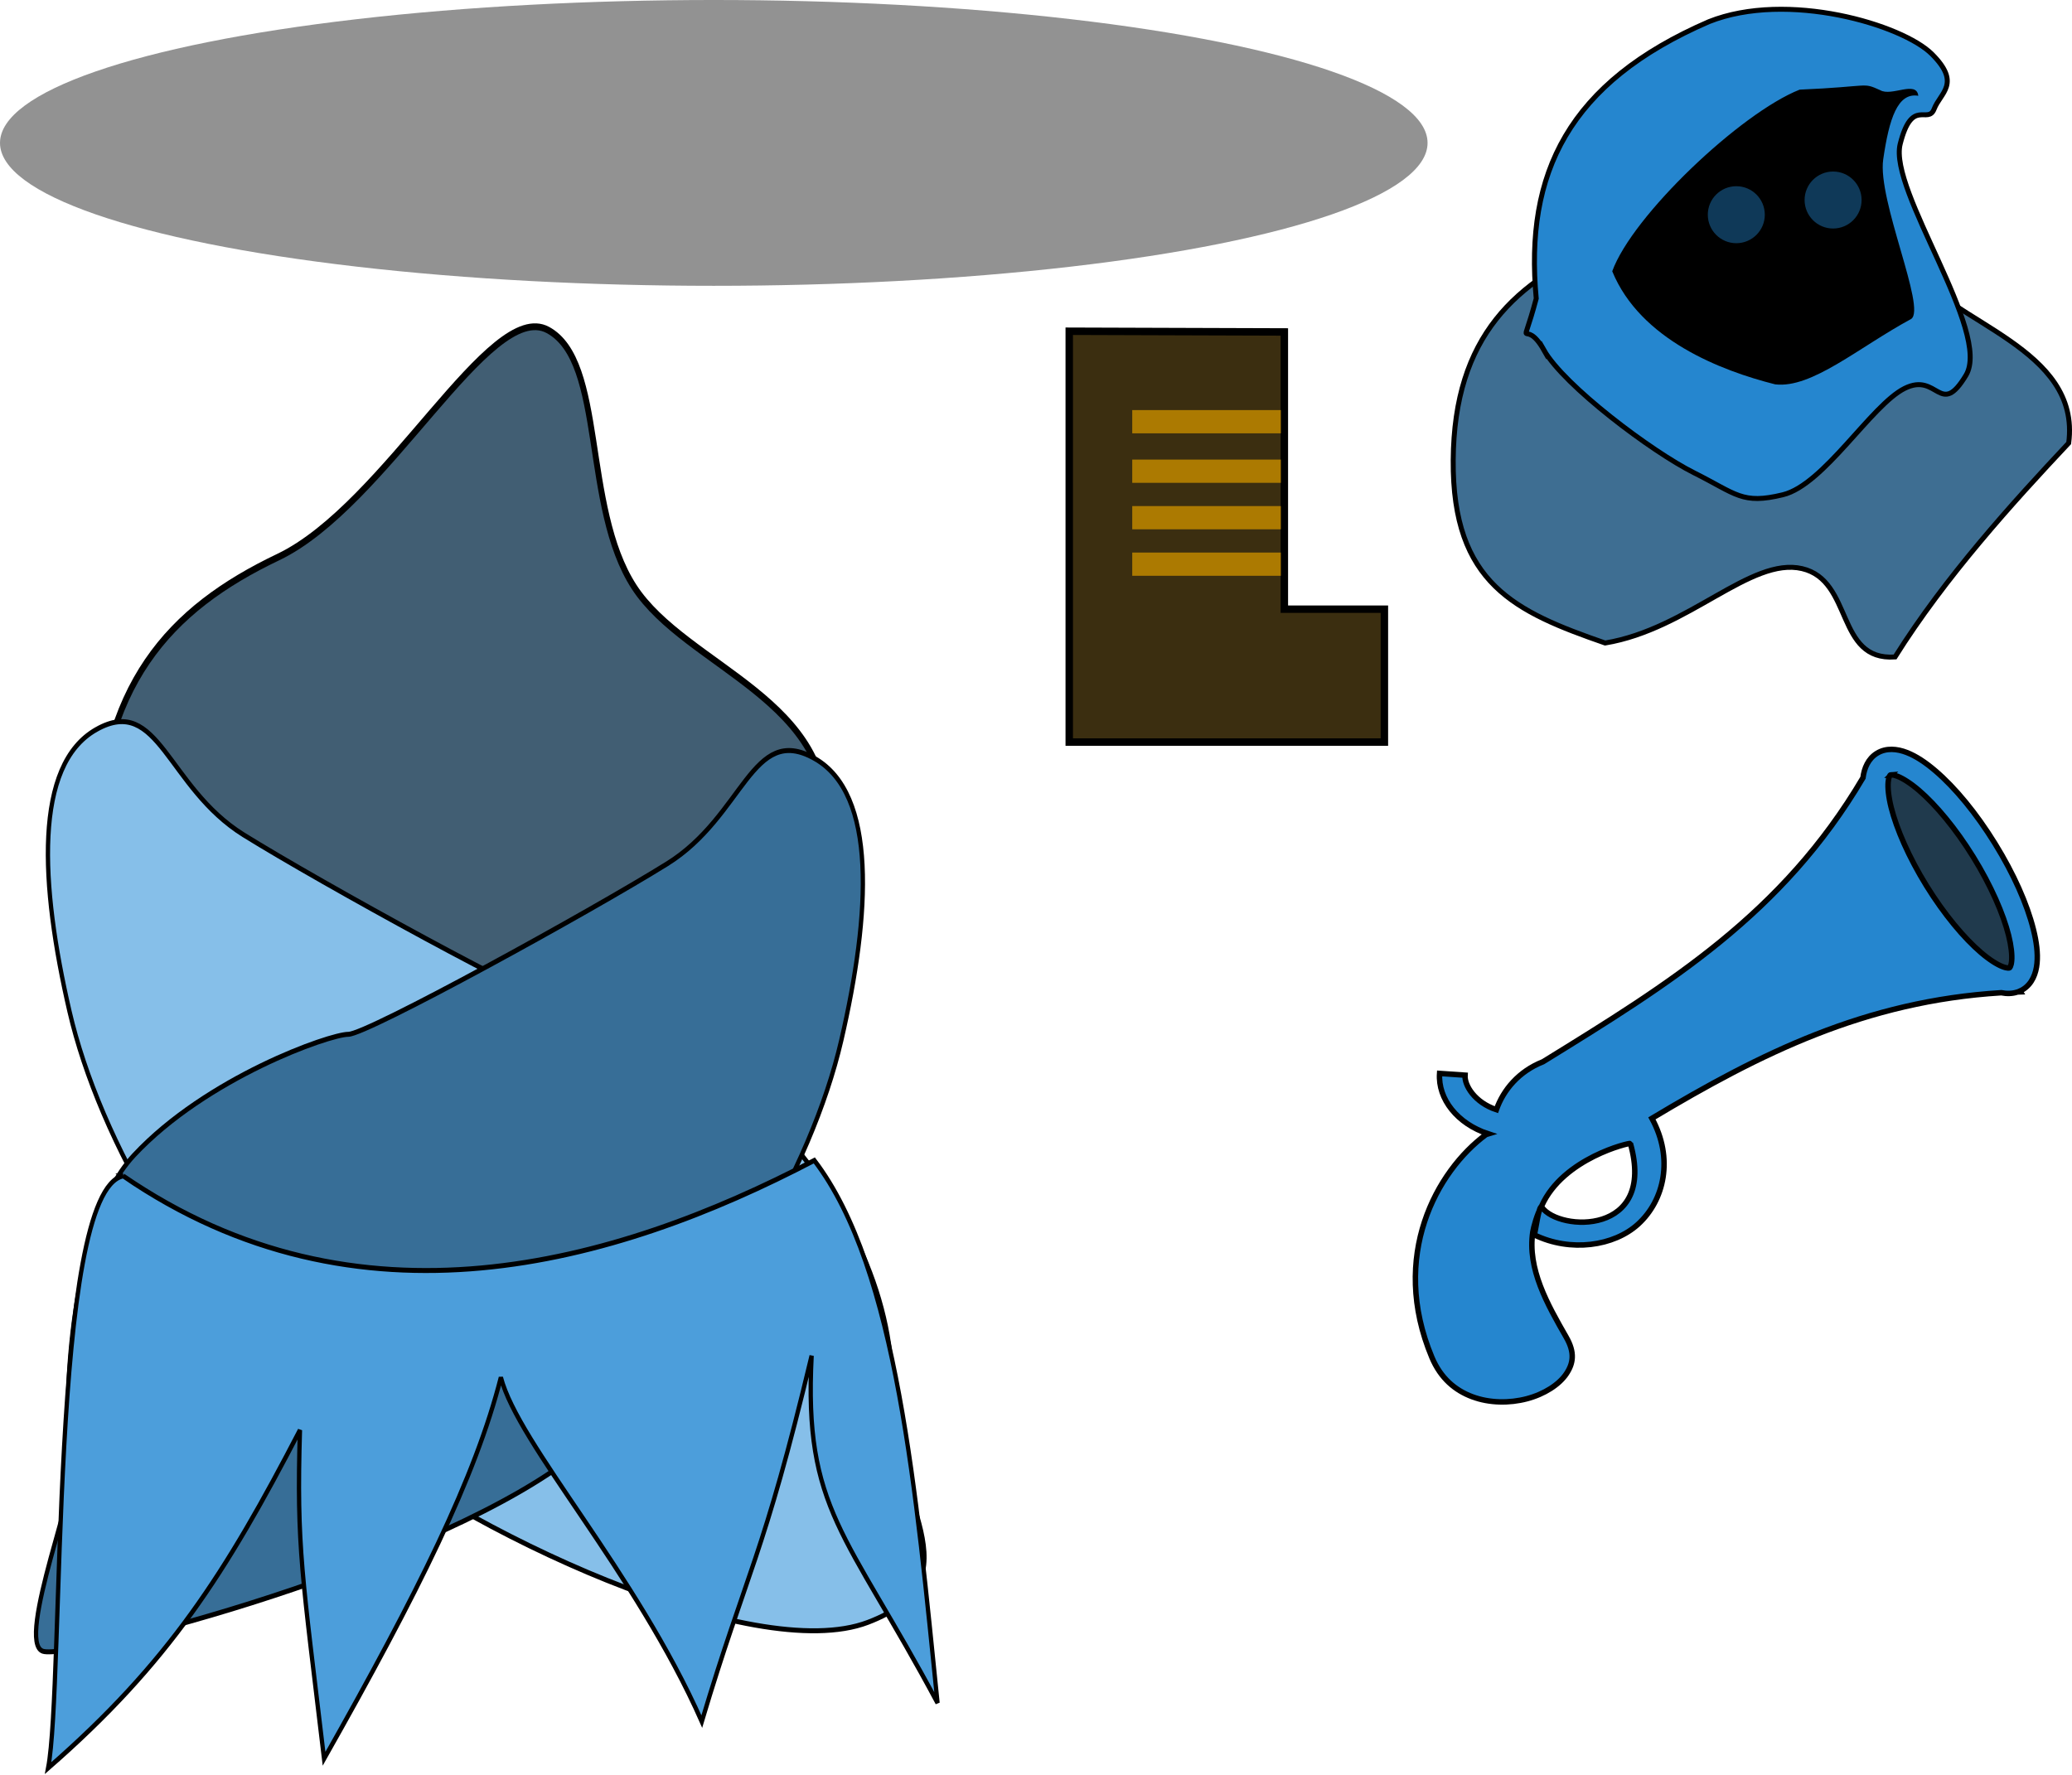 <?xml version="1.0" encoding="UTF-8" standalone="no"?>
<!-- Created with Inkscape (http://www.inkscape.org/) -->

<svg
   width="167.059"
   height="143.108"
   viewBox="0 0 167.059 143.108"
   version="1.1"
   id="svg1"
   inkscape:version="1.3.2 (091e20e, 2023-11-25, custom)"
   sodipodi:docname="player_ranged_exploded.svg"
   xml:space="preserve"
   xmlns:inkscape="http://www.inkscape.org/namespaces/inkscape"
   xmlns:sodipodi="http://sodipodi.sourceforge.net/DTD/sodipodi-0.dtd"
   xmlns="http://www.w3.org/2000/svg"
   xmlns:svg="http://www.w3.org/2000/svg"><sodipodi:namedview
     id="namedview1"
     pagecolor="#ffffff"
     bordercolor="#666666"
     borderopacity="1.0"
     inkscape:showpageshadow="2"
     inkscape:pageopacity="0.0"
     inkscape:pagecheckerboard="0"
     inkscape:deskcolor="#d1d1d1"
     inkscape:document-units="px"
     inkscape:zoom="4"
     inkscape:cx="103"
     inkscape:cy="101.125"
     inkscape:window-width="2498"
     inkscape:window-height="1057"
     inkscape:window-x="-8"
     inkscape:window-y="-8"
     inkscape:window-maximized="1"
     inkscape:current-layer="layer5"><inkscape:page
       x="0"
       y="0"
       width="167.059"
       height="143.108"
       id="page14"
       margin="0"
       bleed="0" /><inkscape:page
       x="-1.004"
       y="-0.974"
       width="512"
       height="512"
       id="page15"
       margin="0"
       bleed="0" /></sodipodi:namedview><defs
     id="defs1" /><g
     inkscape:groupmode="layer"
     id="layer7"
     inkscape:label="Shadow"
     style="opacity:0.426"
     transform="translate(9.958,-153.724)"><ellipse
       style="opacity:1;fill:#000000;fill-opacity:1;stroke:none;stroke-width:0.6;stroke-linecap:round;stroke-linejoin:round;stroke-dasharray:none;stroke-opacity:1"
       id="path14"
       cx="47.592"
       cy="165.248"
       rx="57.55"
       ry="11.524" /></g><g
     inkscape:groupmode="layer"
     id="layer8"
     inkscape:label="Body"
     style="display:inline"
     transform="matrix(0.864,0,0,1,2.547,2.749)"><g
       class=""
       transform="matrix(0.226,0,0,0.226,-18.979,32.848)"
       id="g13"
       style="display:none"><g
         id="g12"><path
           d="m 148.968,80.371 c -20.642,13.654 -46.023,22.503 -69.438,26.03 6.792,48.935 26.14,84.133 45.97,97.845 10.523,7.28 20.357,9.012 30.405,5.564 8.93,-3.064 18.63,-10.97 27.75,-25.594 -26.933,-30.227 -31.606,-71.05 -34.686,-103.844 z"
           class=""
           fill="#ffffff"
           fill-opacity="1"
           stroke="#000000"
           stroke-opacity="1"
           stroke-width="4"
           data-darkreader-inline-fill=""
           data-darkreader-inline-stroke=""
           id="path1-7"
           style="fill:#da69d1;fill-opacity:1" /><path
           d="m 364.126,81.117 c -3.08,32.79 -7.787,73.58 -34.72,103.78 9.117,14.61 18.857,22.5 27.783,25.564 10.047,3.448 19.85,1.715 30.375,-5.563 19.8,-13.693 39.12,-48.822 45.937,-97.655 -24.495,-3.17 -47.802,-11.35 -69.375,-26.125 z"
           class=""
           fill="#ffffff"
           fill-opacity="1"
           stroke="#000000"
           stroke-opacity="1"
           stroke-width="4"
           data-darkreader-inline-fill=""
           data-darkreader-inline-stroke=""
           id="path2"
           style="fill:#da69d1;fill-opacity:1" /><path
           d="m 256.5,88.22 c -31.2,0 -58.752,6.99 -75.47,17.655 0.988,5.463 2.15,10.912 3.564,16.25 16.138,-6.942 42.334,-11.47 71.937,-11.47 29.604,0 55.8,4.528 71.94,11.47 1.412,-5.338 2.575,-10.787 3.56,-16.25 C 315.31,95.203 287.716,88.22 256.5,88.22 Z"
           class=""
           fill="#ffffff"
           fill-opacity="1"
           stroke="#000000"
           stroke-opacity="1"
           stroke-width="4"
           data-darkreader-inline-fill=""
           data-darkreader-inline-stroke=""
           id="path3"
           style="fill:#5c0e56;fill-opacity:1" /><path
           d="m 75.406,132.374 -47.72,45.47 c 29.75,37.184 63.04,56.826 86.47,58.718 1.145,0.092 2.253,0.135 3.344,0.156 1.792,-7.583 3.963,-15.05 6.5,-22.345 -21.724,-15.023 -39.014,-43.736 -48.594,-82 z"
           class=""
           fill="#ffffff"
           fill-opacity="1"
           stroke="#000000"
           stroke-opacity="1"
           stroke-width="4"
           data-darkreader-inline-fill=""
           data-darkreader-inline-stroke=""
           id="path4"
           style="fill:#cf25c1;fill-opacity:1" /><path
           d="m 437.656,132.374 c -9.59,38.26 -26.87,66.978 -48.594,82 -0.03,0.022 -0.062,0.04 -0.093,0.063 2.54,7.276 4.728,14.72 6.53,22.28 1.11,-0.02 2.24,-0.06 3.406,-0.155 23.434,-1.892 56.75,-21.525 86.5,-58.72 l -47.75,-45.468 z"
           class=""
           fill="#ffffff"
           fill-opacity="1"
           stroke="#000000"
           stroke-opacity="1"
           stroke-width="4"
           data-darkreader-inline-fill=""
           data-darkreader-inline-stroke=""
           id="path5"
           style="fill:#cf25c1;fill-opacity:1" /><path
           d="m 192.656,144.844 c 4.54,9.7 10.45,18.604 18.25,26.155 l 5.125,4.97 -3.436,6.218 c -1.8,3.292 -3.672,6.388 -5.594,9.312 32.592,11.965 67.862,11.136 98.938,-0.188 -1.88,-2.868 -3.707,-5.902 -5.47,-9.125 l -3.406,-6.218 5.094,-4.97 c 7.53,-7.29 13.308,-15.846 17.78,-25.156 -43.627,10.534 -85.4,8.503 -127.28,-1 z"
           class=""
           fill="#ffffff"
           fill-opacity="1"
           stroke="#000000"
           stroke-opacity="1"
           stroke-width="4"
           data-darkreader-inline-fill=""
           data-darkreader-inline-stroke=""
           id="path6-2"
           style="fill:#71136a;fill-opacity:1" /><path
           d="m 318.156,206.654 c -38.403,15.68 -83.03,16.82 -123.406,0.157 -7.3,7.37 -15.218,12.574 -23.656,15.47 -9.922,3.404 -20.24,3.312 -30.063,0.374 -6.907,20.592 -10.78,42.597 -10.78,64.406 0,7.314 0.562,14.825 1.656,22.47 l 122.406,-29.907 2.22,-0.563 2.218,0.563 122.75,29.97 c 0.886,-7.647 1.344,-15.173 1.344,-22.533 0,-21.79 -3.89,-43.792 -10.844,-64.375 -9.812,2.928 -20.122,2.995 -30.03,-0.406 -8.5,-2.915 -16.472,-8.172 -23.814,-15.624 z"
           class=""
           fill="#ffffff"
           fill-opacity="1"
           stroke="#000000"
           stroke-opacity="1"
           stroke-width="4"
           data-darkreader-inline-fill=""
           data-darkreader-inline-stroke=""
           id="path7-5"
           style="fill:#801577;fill-opacity:1" /><path
           d="m 474.67,202.832 c -25.404,24.168 -52.068,38.018 -76.22,39.968 -0.427,0.034 -0.855,0.036 -1.28,0.062 1.214,8.075 1.99,16.228 2.28,24.406 22.806,3.78 54.723,0.098 90,-14.344 l -14.78,-50.093 z"
           class=""
           fill="#ffffff"
           fill-opacity="1"
           stroke="#000000"
           stroke-opacity="1"
           stroke-width="4"
           data-darkreader-inline-fill=""
           data-darkreader-inline-stroke=""
           id="path8"
           style="fill:#902287;fill-opacity:1" /><path
           d="m 37.09,203.514 -14.75,50.063 c 35.268,14.433 67.17,18.12 89.968,14.343 0.29,-8.18 1.076,-16.33 2.28,-24.406 -0.425,-0.026 -0.852,-0.028 -1.28,-0.063 -24.146,-1.95 -50.82,-15.777 -76.22,-39.937 z"
           class=""
           fill="#ffffff"
           fill-opacity="1"
           stroke="#000000"
           stroke-opacity="1"
           stroke-width="4"
           data-darkreader-inline-fill=""
           data-darkreader-inline-stroke=""
           id="path9"
           style="fill:#902287;fill-opacity:1" /><path
           d="m 256.531,288.533 -121.06,29.593 c 1.972,8.128 4.51,16.35 7.5,24.625 33.536,-7.734 71.23,-11.506 108.5,-11.78 2.784,-0.02 5.564,-0.018 8.343,0 40.257,0.264 79.61,4.576 112.28,12.25 2.622,-8.343 4.8,-16.65 6.47,-24.875 l -122.034,-29.812 z"
           class=""
           fill="#ffffff"
           fill-opacity="1"
           stroke="#000000"
           stroke-opacity="1"
           stroke-width="4"
           data-darkreader-inline-fill=""
           data-darkreader-inline-stroke=""
           id="path10"
           style="fill:#a32198;fill-opacity:1" /><path
           d="m 250.974,340.813 c -35.09,0.24 -70.5,3.556 -101.625,10.405 3.586,8.164 7.618,16.326 12.03,24.438 28.365,-2.455 59.055,-3.677 89.47,-3.782 2.763,-0.008 5.525,-0.007 8.28,0 33.542,0.107 66.446,1.56 95.22,4.158 4.04,-8.015 7.635,-16.103 10.813,-24.188 -32.65,-7.392 -73.185,-11.312 -114.188,-11.03 z"
           class=""
           fill="#ffffff"
           fill-opacity="1"
           stroke="#000000"
           stroke-opacity="1"
           stroke-width="4"
           data-darkreader-inline-fill=""
           data-darkreader-inline-stroke=""
           id="path11"
           style="fill:#ad1fa1;fill-opacity:1" /><path
           d="m 250.911,381.497 c -26.842,0.09 -53.864,1.036 -79.125,2.94 5.517,8.88 11.473,17.652 17.813,26.217 4.832,1.102 13.818,2.332 25.344,3.032 13.2,0.8 29.062,1.137 44.812,1.06 15.75,-0.074 31.41,-0.565 44.22,-1.405 10.923,-0.716 19.234,-1.848 23.468,-2.72 6.205,-8.426 11.88,-17.067 17.062,-25.81 -28.492,-2.267 -60.905,-3.422 -93.594,-3.314 z"
           class="selected"
           fill="#ffffff"
           fill-opacity="1"
           stroke="#000000"
           stroke-opacity="1"
           stroke-width="4"
           data-darkreader-inline-fill=""
           data-darkreader-inline-stroke=""
           id="path12"
           style="fill:#cf25c1;fill-opacity:1" /></g></g><path
       style="display:inline;fill:#415e73;fill-opacity:1;stroke:#000000;stroke-width:0.548;stroke-linecap:butt;stroke-linejoin:miter;stroke-dasharray:none;stroke-opacity:1"
       d="M 48.175,23.859 C 42.754,21.329 33.087,38.02 23.009,42.177 12.931,46.334 6.16,52.466 6.06,66.145 c -0.1,13.679 6.883,16.758 16.777,20.201 9.21,-1.522 16.074,-9.532 21.742,-8.217 5.668,1.314 3.695,10.214 10.272,9.758 C 60.401,79.042 67.854,70.834 74.026,64.262 75.404,53.753 61.083,51.064 56.221,44.574 51.359,38.084 53.596,26.39 48.175,23.859 Z"
       id="path15-0"
       sodipodi:nodetypes="ccccccccc" /><path
       style="fill:#86bfe9;fill-opacity:1;stroke:#000000;stroke-width:0.4;stroke-linecap:butt;stroke-linejoin:miter;stroke-dasharray:none;stroke-opacity:1"
       d="m 6.042,56.077 c 5.85,-2.853 6.566,4.638 13.75,8.5 7.184,3.862 28,13.75 29.75,13.75 1.75,0 13.234,3.49 20,9.75 6.766,6.26 11.108,14.14 10.75,22 -0.358,7.86 8.352,14.512 -2.25,18 -10.602,3.488 -37.576,-7.108 -50.25,-16.25 -12.674,-9.142 -21.493,-22.724 -24.25,-33 -2.757,-10.276 -3.35,-19.897 2.5,-22.75 z"
       id="path16"
       sodipodi:nodetypes="zzzzzzzzz" /><path
       style="display:inline;fill:#376e97;fill-opacity:1;stroke:#000000;stroke-width:0.4;stroke-linecap:butt;stroke-linejoin:miter;stroke-dasharray:none;stroke-opacity:1"
       d="m 73.056,58.408 c -5.85,-2.853 -6.566,4.638 -13.75,8.5 -7.184,3.862 -28,13.75 -29.75,13.75 -1.75,0 -13.234,3.49 -20,9.75 -6.766,6.26 -6.608,23.64 -5.75,24.75 0.858,1.11 -5.352,14.512 -2.75,15.25 2.602,0.738 37.576,-7.108 50.25,-16.25 12.674,-9.142 21.493,-22.724 24.25,-33 2.757,-10.276 3.35,-19.897 -2.5,-22.75 z"
       id="path16-6"
       sodipodi:nodetypes="zzzzzzzzz" /><path
       style="fill:#4c9edb;fill-opacity:1;stroke:#000000;stroke-width:0.4;stroke-linecap:butt;stroke-linejoin:miter;stroke-dasharray:none;stroke-opacity:1"
       d="m 8.542,92.077 c 21.854,12.977 45.741,7.237 64.5,-1.25 7.759,8.763 9.521,27.044 11.5,43.75 -8.521,-13.794 -12.489,-15.573 -11.75,-28 -4.511,16.323 -6.054,17.353 -10.25,29.5 -6.196,-12.103 -17.117,-22.329 -18.75,-27.75 -2.383,8.079 -7.714,17.325 -16.5,30.75 -2.036,-14.825 -2.578,-17.034 -2.25,-26.5 -6.922,11.534 -12.261,18.786 -23.5,27.25 1.511,-6.786 0.146,-46.477 7,-47.75 z"
       id="path19"
       sodipodi:nodetypes="cccccccccc" /></g><g
     inkscape:groupmode="layer"
     id="layer3"
     inkscape:label="Head"
     style="display:inline"
     transform="translate(110.958,-15.224)"><path
       style="display:inline;fill:#3e6e92;fill-opacity:1;stroke:#000000;stroke-width:0.4;stroke-linecap:butt;stroke-linejoin:miter;stroke-dasharray:none;stroke-opacity:1"
       d="m 36.959,21.452 c -3.958,-1.848 -11.017,10.34 -18.375,13.375 -7.358,3.035 -12.302,7.512 -12.375,17.5 -0.073,9.988 5.025,12.236 12.25,14.75 6.725,-1.111 11.737,-6.96 15.875,-6 4.138,0.96 2.698,7.458 7.5,7.125 4.052,-6.458 9.494,-12.452 14,-17.25 1.006,-7.673 -9.45,-9.636 -13,-14.375 -3.55,-4.739 -1.917,-13.277 -5.875,-15.125 z"
       id="path15"
       sodipodi:nodetypes="ccccccccc" /><path
       style="display:inline;fill:#2586cf;fill-opacity:1;stroke:#000000;stroke-width:0.4;stroke-linecap:butt;stroke-linejoin:miter;stroke-dasharray:none;stroke-opacity:1"
       d="m 13.523,43.454 c 1.633,2.875 8.678,8.184 12.109,9.899 3.431,1.716 3.855,2.57 7.159,1.768 3.305,-0.802 7.116,-7.223 9.811,-8.574 2.696,-1.351 2.85,2.432 4.95,-1.061 2.1,-3.493 -6.251,-14.879 -5.303,-18.65 0.948,-3.771 2.243,-1.527 2.74,-2.828 0.497,-1.302 2.201,-2.043 -0.177,-4.419 C 42.435,17.213 33.151,14.449 26.829,16.971 15.508,21.868 11.958,29.192 12.904,39.3 c -1.303,4.858 -1.015,1.279 0.619,4.154 z"
       id="path13"
       sodipodi:nodetypes="ccccccccccc" /><path
       style="fill:#000000;fill-opacity:1;stroke:none;stroke-width:1px;stroke-linecap:butt;stroke-linejoin:miter;stroke-opacity:1"
       d="m 19.031,37.098 c 2.259,5.512 8.763,8.019 13.136,9.12 2.959,0.35 6.72,-2.976 10.968,-5.274 1.242,-0.84 -2.733,-9.583 -2.255,-12.869 0.478,-3.286 1.162,-5.409 2.828,-5.127 -0.145,-1.265 -2.155,0.084 -3.068,-0.451 -1.488,-0.667 -0.677,-0.294 -6.499,-0.044 -4.762,1.885 -13.479,10.149 -15.109,14.645 z"
       id="path6"
       sodipodi:nodetypes="cccccccc" /><circle
       style="opacity:0.426;fill:#2586cf;fill-opacity:1;stroke:none;stroke-width:0.4;stroke-linecap:round;stroke-linejoin:round;stroke-dasharray:none"
       id="path18"
       cx="29.035"
       cy="32.538"
       r="2.298" /><circle
       style="display:inline;opacity:0.426;fill:#2586cf;fill-opacity:1;stroke:none;stroke-width:0.4;stroke-linecap:round;stroke-linejoin:round;stroke-dasharray:none"
       id="path18-9"
       cx="36.839"
       cy="31.354"
       r="2.298" /></g><g
     inkscape:groupmode="layer"
     id="layer4"
     inkscape:label="Weapon"
     transform="translate(34.958,3.276)"><g
       id="g3"
       transform="matrix(0.11,0,0,0.11,76.254,55.465)"><path
         d="m 375.563,15.344 c -3.744,-0.036 -7.46,0.797 -10.875,2.906 -6.406,3.954 -9.283,10.876 -10.188,17.875 v 0.03 C 295.595,135.995 213.213,186.879 119.97,244.345 102.228,251.357 90.908,264.957 85.78,279.5 69.89,274.188 62.302,261.695 62.812,254.187 l -18.656,-1.28 c -1.278,18.792 13.092,36.91 35.688,44.312 l -1.656,0.5 c -36.15,26.775 -70.78,89.097 -39.688,163.31 6.443,15.38 17.065,24.21 29.625,28.908 12.56,4.697 27.19,4.848 40,1.468 12.81,-3.38 23.52,-10.32 28.813,-18.094 5.29,-7.773 6.53,-15.74 0.062,-27.03 -13.84,-24.154 -28.63,-50.166 -24.5,-77.282 0.563,-3.241 2.871,-12.458 6.444,-18.876 15.694,-35.266 64.882,-46.59 65.09,-45.849 19.004,67.593 -52.333,64.691 -64.934,46.701 -2.039,-2.911 -4.765,18.739 -5.543,20.271 26.551,12.933 58.416,8.313 76.099,-7.81 19.28,-17.577 26.135,-48.276 10.125,-77.593 79.474,-47.578 156.44,-86.004 256.064,-92.094 3.965,0.776 8.044,0.766 11.906,-0.53 0.022,-0.01 0.04,-0.025 0.063,-0.032 0.688,-0.024 1.37,-0.042 2.062,-0.063 l -0.375,-0.594 c 0.75,-0.336 1.494,-0.707 2.22,-1.155 6.83,-4.218 9.65,-11.82 10.342,-19.28 0.693,-7.463 -0.39,-15.725 -2.687,-24.907 -4.592,-18.366 -14.277,-40.386 -28.125,-62.782 -13.848,-22.396 -29.212,-40.93 -43.594,-53.25 -7.19,-6.16 -14.108,-10.812 -21.094,-13.53 -3.492,-1.36 -7.256,-2.246 -11,-2.282 z"
         class=""
         fill="#ffffff"
         fill-opacity="1"
         stroke="#000000"
         stroke-opacity="1"
         stroke-width="4"
         data-darkreader-inline-fill=""
         data-darkreader-inline-stroke=""
         id="path1"
         style="fill:#2586cf;fill-opacity:1"
         sodipodi:nodetypes="scccccccccccsccccsscccccccccccsccs" /><path
         d="m 375.188,34 c 0.148,-0.01 0.326,-0.01 0.53,0 0.82,0.043 2.094,0.296 4.063,1.063 3.94,1.532 9.573,5.047 15.72,10.312 12.293,10.53 26.843,27.85 39.844,48.875 13,21.026 21.982,41.773 25.906,57.47 1.962,7.846 2.61,14.454 2.22,18.655 -0.39,4.2 -1.468,5.066 -1.564,5.125 -0.095,0.06 -1.343,0.595 -5.28,-0.938 -3.94,-1.532 -9.542,-5.047 -15.688,-10.312 C 428.645,153.72 414.065,136.4 401.064,115.375 388.062,94.349 379.081,73.602 375.157,57.905 373.195,50.059 372.58,43.451 372.97,39.25 c 0.39,-4.2 1.435,-5.035 1.53,-5.094 0.036,-0.022 0.24,-0.125 0.688,-0.156 z"
         class=""
         fill="#ffffff"
         fill-opacity="1"
         stroke="#000000"
         stroke-opacity="1"
         stroke-width="4"
         data-darkreader-inline-fill=""
         data-darkreader-inline-stroke=""
         id="path2-4"
         style="fill:#203a4d;fill-opacity:1" /></g></g><g
     inkscape:groupmode="layer"
     id="layer5"
     inkscape:label="BootLeft"
     transform="translate(82.458,-108.224)"><path
       style="fill:#3b2e10;fill-opacity:1;stroke:#000000;stroke-width:0.6;stroke-linecap:butt;stroke-linejoin:miter;stroke-dasharray:none;stroke-opacity:1"
       d="m 21.095,134.992 v 22.356 h 8.066 v 10.717 H 3.752 v -33.13 z"
       id="path7"
       sodipodi:nodetypes="ccccccc" /><rect
       style="opacity:1;fill:#ac7a01;fill-opacity:1;stroke:none;stroke-width:0.6;stroke-linecap:round;stroke-linejoin:round;stroke-dasharray:none;stroke-opacity:1"
       id="rect11"
       width="11.978"
       height="1.874"
       x="8.831"
       y="145.285" /><rect
       style="opacity:1;fill:#ac7a01;fill-opacity:1;stroke:none;stroke-width:0.6;stroke-linecap:round;stroke-linejoin:round;stroke-dasharray:none;stroke-opacity:1"
       id="rect12"
       width="11.978"
       height="1.874"
       x="8.831"
       y="141.293" /><rect
       style="opacity:1;fill:#ac7a01;fill-opacity:1;stroke:none;stroke-width:0.6;stroke-linecap:round;stroke-linejoin:round;stroke-dasharray:none;stroke-opacity:1"
       id="rect13"
       width="11.978"
       height="1.874"
       x="8.831"
       y="149.034" /><rect
       style="opacity:1;fill:#ac7a01;fill-opacity:1;stroke:none;stroke-width:0.6;stroke-linecap:round;stroke-linejoin:round;stroke-dasharray:none;stroke-opacity:1"
       id="rect14"
       width="11.978"
       height="1.874"
       x="8.831"
       y="152.782" /></g></svg>
